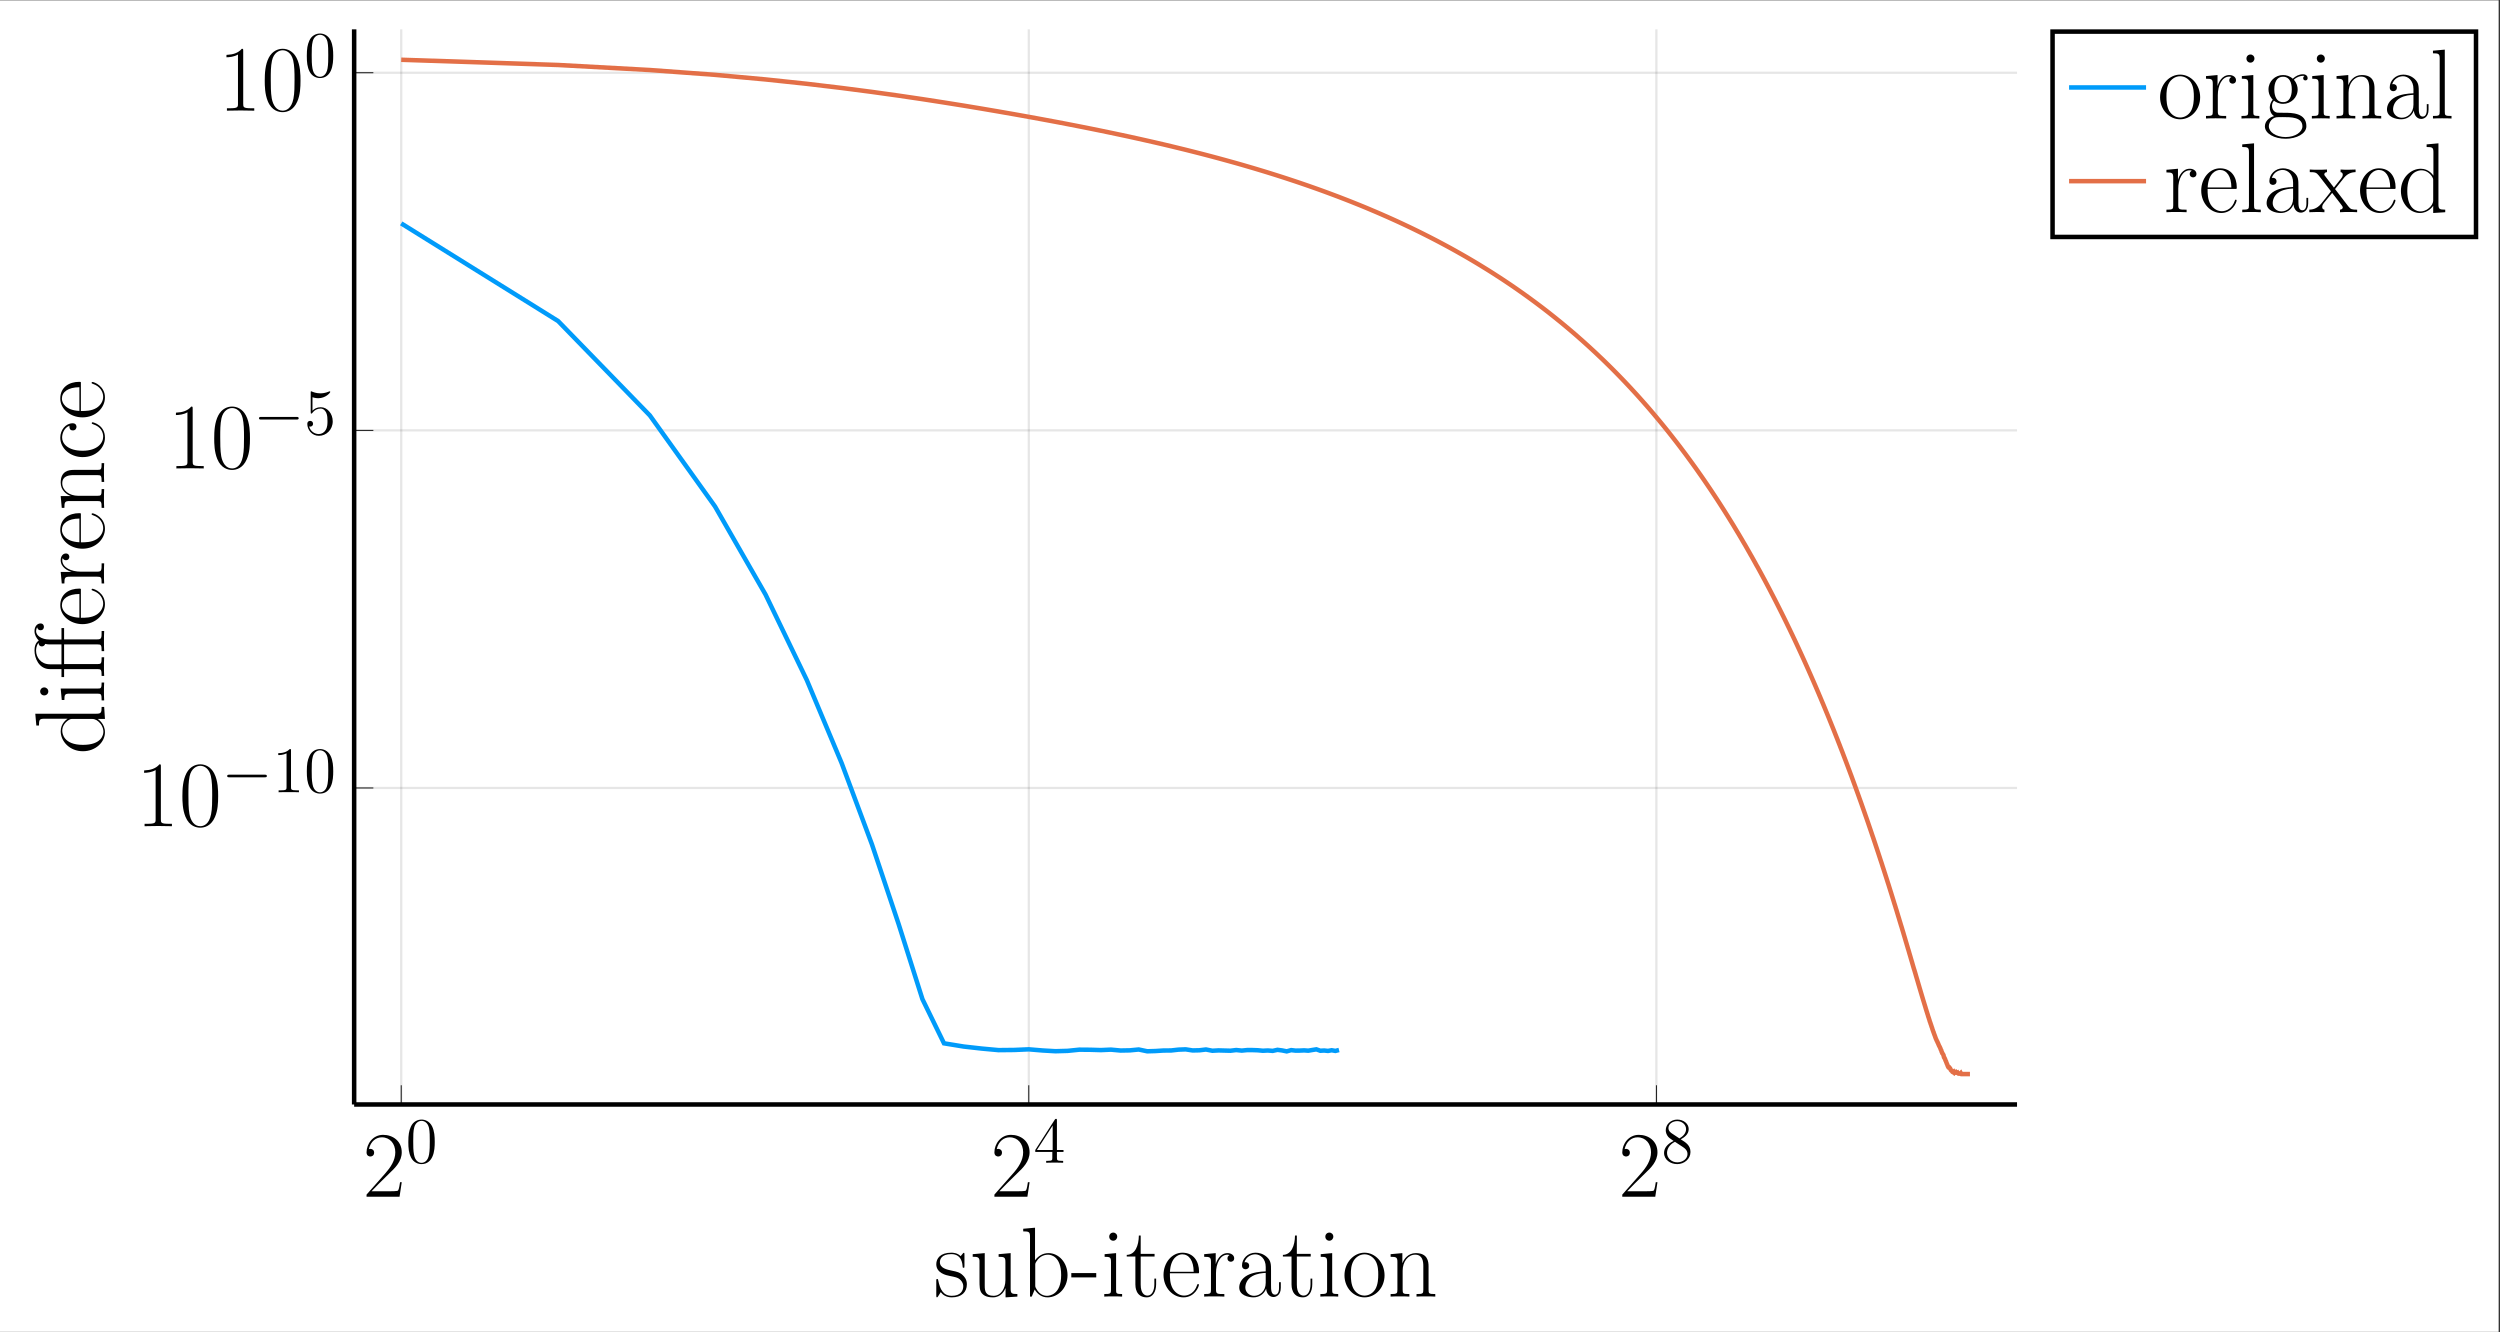 <?xml version="1.0" encoding="UTF-8"?>
<svg xmlns="http://www.w3.org/2000/svg" xmlns:xlink="http://www.w3.org/1999/xlink" width="551.701" height="293.998" viewBox="0 0 551.701 293.998">
<rect x="0" y="0" width="551.701" height="293.998" fill="#333333" stroke="none"/>
<defs>
<g>
<g id="glyph-1718638259647687--0-0">
<path d="M 8.609 -3.203 L 8.234 -3.203 C 8.031 -1.734 7.875 -1.484 7.781 -1.359 C 7.688 -1.203 6.203 -1.203 5.906 -1.203 L 1.938 -1.203 C 2.688 -2 4.125 -3.469 5.891 -5.172 C 7.141 -6.359 8.609 -7.766 8.609 -9.812 C 8.609 -12.25 6.672 -13.656 4.5 -13.656 C 2.234 -13.656 0.844 -11.656 0.844 -9.797 C 0.844 -8.984 1.453 -8.875 1.688 -8.875 C 1.906 -8.875 2.516 -9 2.516 -9.734 C 2.516 -10.375 1.984 -10.562 1.688 -10.562 C 1.562 -10.562 1.453 -10.531 1.359 -10.5 C 1.75 -12.25 2.953 -13.109 4.219 -13.109 C 6.016 -13.109 7.188 -11.688 7.188 -9.812 C 7.188 -8.016 6.141 -6.469 4.953 -5.125 L 0.844 -0.469 L 0.844 0 L 8.125 0 Z M 8.609 -3.203 "/>
</g>
<g id="glyph-1718638259647687--0-1">
<path d="M 5.5 -13.203 C 5.5 -13.641 5.469 -13.656 5.188 -13.656 C 4.375 -12.688 3.156 -12.375 2 -12.328 C 1.938 -12.328 1.844 -12.328 1.812 -12.297 C 1.797 -12.25 1.797 -12.203 1.797 -11.781 C 2.438 -11.781 3.516 -11.891 4.344 -12.391 L 4.344 -1.516 C 4.344 -0.781 4.297 -0.531 2.516 -0.531 L 1.906 -0.531 L 1.906 0 C 2.891 -0.016 3.922 -0.047 4.922 -0.047 C 5.906 -0.047 6.938 -0.016 7.938 0 L 7.938 -0.531 L 7.312 -0.531 C 5.531 -0.531 5.5 -0.766 5.5 -1.516 Z M 5.5 -13.203 "/>
</g>
<g id="glyph-1718638259647687--0-2">
<path d="M 8.672 -6.625 C 8.672 -7.891 8.656 -10.031 7.781 -11.688 C 7.016 -13.141 5.797 -13.656 4.734 -13.656 C 3.734 -13.656 2.484 -13.203 1.688 -11.719 C 0.875 -10.156 0.781 -8.234 0.781 -6.625 C 0.781 -5.453 0.812 -3.656 1.453 -2.094 C 2.328 0.047 3.922 0.328 4.734 0.328 C 5.688 0.328 7.125 -0.062 7.969 -2.031 C 8.594 -3.453 8.672 -5.125 8.672 -6.625 Z M 4.734 0 C 3.406 0 2.625 -1.141 2.328 -2.703 C 2.109 -3.922 2.109 -5.703 2.109 -6.859 C 2.109 -8.453 2.109 -9.766 2.375 -11.031 C 2.766 -12.781 3.922 -13.328 4.734 -13.328 C 5.578 -13.328 6.672 -12.766 7.062 -11.078 C 7.328 -9.891 7.359 -8.516 7.359 -6.859 C 7.359 -5.516 7.359 -3.859 7.109 -2.641 C 6.672 -0.391 5.453 0 4.734 0 Z M 4.734 0 "/>
</g>
<g id="glyph-1718638259647687--1-0">
<path d="M 6.422 -4.594 C 6.422 -5.781 6.359 -6.938 5.844 -8.031 C 5.25 -9.219 4.219 -9.531 3.516 -9.531 C 2.688 -9.531 1.656 -9.125 1.141 -7.938 C 0.734 -7.031 0.594 -6.141 0.594 -4.594 C 0.594 -3.203 0.688 -2.156 1.203 -1.141 C 1.766 -0.047 2.75 0.297 3.5 0.297 C 4.75 0.297 5.469 -0.438 5.875 -1.281 C 6.391 -2.359 6.422 -3.766 6.422 -4.594 Z M 3.5 0.016 C 3.047 0.016 2.109 -0.25 1.844 -1.812 C 1.672 -2.672 1.672 -3.766 1.672 -4.766 C 1.672 -5.938 1.672 -7 1.906 -7.844 C 2.156 -8.812 2.891 -9.25 3.5 -9.25 C 4.047 -9.25 4.875 -8.922 5.156 -7.688 C 5.328 -6.875 5.328 -5.734 5.328 -4.766 C 5.328 -3.797 5.328 -2.719 5.172 -1.844 C 4.906 -0.266 4 0.016 3.5 0.016 Z M 3.5 0.016 "/>
</g>
<g id="glyph-1718638259647687--1-1">
<path d="M 5.172 -9.344 C 5.172 -9.609 5.172 -9.688 4.984 -9.688 C 4.859 -9.688 4.812 -9.688 4.703 -9.516 L 0.391 -2.812 L 0.391 -2.391 L 4.156 -2.391 L 4.156 -1.094 C 4.156 -0.562 4.125 -0.422 3.078 -0.422 L 2.797 -0.422 L 2.797 0 C 3.125 -0.031 4.266 -0.031 4.656 -0.031 C 5.062 -0.031 6.203 -0.031 6.547 0 L 6.547 -0.422 L 6.25 -0.422 C 5.219 -0.422 5.172 -0.562 5.172 -1.094 L 5.172 -2.391 L 6.625 -2.391 L 6.625 -2.812 L 5.172 -2.812 Z M 4.234 -8.219 L 4.234 -2.812 L 0.75 -2.812 Z M 4.234 -8.219 "/>
</g>
<g id="glyph-1718638259647687--1-2">
<path d="M 4.281 -5.172 C 4.984 -5.562 6.031 -6.219 6.031 -7.438 C 6.031 -8.672 4.828 -9.531 3.516 -9.531 C 2.094 -9.531 0.969 -8.484 0.969 -7.188 C 0.969 -6.703 1.125 -6.203 1.516 -5.719 C 1.672 -5.531 1.688 -5.516 2.703 -4.812 C 1.312 -4.172 0.594 -3.219 0.594 -2.172 C 0.594 -0.641 2.031 0.297 3.5 0.297 C 5.094 0.297 6.422 -0.875 6.422 -2.375 C 6.422 -3.844 5.391 -4.484 4.281 -5.172 Z M 2.328 -6.469 C 2.141 -6.594 1.562 -6.969 1.562 -7.672 C 1.562 -8.609 2.531 -9.188 3.5 -9.188 C 4.531 -9.188 5.453 -8.453 5.453 -7.422 C 5.453 -6.547 4.812 -5.844 3.984 -5.375 Z M 3 -4.625 L 4.734 -3.484 C 5.109 -3.234 5.766 -2.797 5.766 -1.922 C 5.766 -0.828 4.656 -0.094 3.516 -0.094 C 2.297 -0.094 1.25 -0.969 1.25 -2.172 C 1.25 -3.281 2.062 -4.188 3 -4.625 Z M 3 -4.625 "/>
</g>
<g id="glyph-1718638259647687--1-3">
<path d="M 4.125 -9.188 C 4.125 -9.531 4.125 -9.531 3.844 -9.531 C 3.5 -9.156 2.781 -8.625 1.312 -8.625 L 1.312 -8.203 C 1.641 -8.203 2.359 -8.203 3.141 -8.578 L 3.141 -1.109 C 3.141 -0.594 3.094 -0.422 1.844 -0.422 L 1.391 -0.422 L 1.391 0 C 1.781 -0.031 3.172 -0.031 3.641 -0.031 C 4.109 -0.031 5.5 -0.031 5.875 0 L 5.875 -0.422 L 5.438 -0.422 C 4.172 -0.422 4.125 -0.594 4.125 -1.109 Z M 4.125 -9.188 "/>
</g>
<g id="glyph-1718638259647687--1-4">
<path d="M 1.844 -8.219 C 2.453 -8.016 2.953 -8 3.109 -8 C 4.734 -8 5.766 -9.188 5.766 -9.391 C 5.766 -9.453 5.734 -9.531 5.656 -9.531 C 5.625 -9.531 5.594 -9.531 5.469 -9.469 C 4.656 -9.125 3.969 -9.078 3.594 -9.078 C 2.656 -9.078 1.984 -9.359 1.703 -9.484 C 1.609 -9.531 1.578 -9.531 1.562 -9.531 C 1.453 -9.531 1.453 -9.438 1.453 -9.203 L 1.453 -4.953 C 1.453 -4.688 1.453 -4.609 1.625 -4.609 C 1.688 -4.609 1.703 -4.625 1.844 -4.797 C 2.25 -5.375 2.922 -5.719 3.641 -5.719 C 4.406 -5.719 4.781 -5.016 4.891 -4.781 C 5.141 -4.219 5.156 -3.516 5.156 -2.969 C 5.156 -2.422 5.156 -1.609 4.75 -0.969 C 4.438 -0.438 3.875 -0.094 3.234 -0.094 C 2.297 -0.094 1.359 -0.734 1.109 -1.781 C 1.172 -1.75 1.266 -1.734 1.328 -1.734 C 1.578 -1.734 1.969 -1.875 1.969 -2.359 C 1.969 -2.766 1.688 -3 1.328 -3 C 1.078 -3 0.703 -2.875 0.703 -2.312 C 0.703 -1.094 1.672 0.297 3.266 0.297 C 4.891 0.297 6.312 -1.062 6.312 -2.891 C 6.312 -4.594 5.156 -6.016 3.656 -6.016 C 2.844 -6.016 2.203 -5.656 1.844 -5.25 Z M 1.844 -8.219 "/>
</g>
<g id="glyph-1718638259647687--2-0">
<path d="M 9.453 -3.297 C 9.703 -3.297 9.953 -3.297 9.953 -3.578 C 9.953 -3.875 9.703 -3.875 9.453 -3.875 L 1.688 -3.875 C 1.453 -3.875 1.188 -3.875 1.188 -3.578 C 1.188 -3.297 1.453 -3.297 1.688 -3.297 Z M 9.453 -3.297 "/>
</g>
<g id="glyph-1718638259647687--3-0">
<path d="M 7.297 -2.719 C 7.297 -3.828 6.703 -4.422 6.422 -4.688 C 5.766 -5.359 5 -5.516 4.078 -5.703 C 2.875 -5.953 1.344 -6.266 1.344 -7.594 C 1.344 -8.172 1.641 -9.375 3.859 -9.375 C 6.203 -9.375 6.328 -7.188 6.375 -6.484 C 6.391 -6.375 6.5 -6.359 6.578 -6.359 C 6.766 -6.359 6.766 -6.422 6.766 -6.797 L 6.766 -9.25 C 6.766 -9.641 6.75 -9.656 6.609 -9.656 C 6.531 -9.656 6.5 -9.641 6.25 -9.312 C 6.172 -9.219 5.984 -9 5.922 -8.922 C 5.219 -9.656 4.234 -9.688 3.859 -9.688 C 1.422 -9.688 0.547 -8.406 0.547 -7.141 C 0.547 -5.172 2.781 -4.703 3.422 -4.578 C 4.797 -4.297 5.281 -4.203 5.734 -3.812 C 6.031 -3.547 6.5 -3.062 6.5 -2.281 C 6.5 -1.359 5.984 -0.172 3.969 -0.172 C 2.062 -0.172 1.375 -1.625 0.984 -3.547 C 0.922 -3.859 0.922 -3.875 0.75 -3.875 C 0.562 -3.875 0.547 -3.859 0.547 -3.422 L 0.547 -0.266 C 0.547 0.125 0.562 0.156 0.703 0.156 C 0.812 0.156 0.828 0.125 0.938 -0.047 L 1.531 -0.984 C 1.969 -0.391 2.734 0.172 3.969 0.172 C 6.141 0.172 7.297 -1 7.297 -2.719 Z M 7.297 -2.719 "/>
</g>
<g id="glyph-1718638259647687--3-1">
<path d="M 10.578 0 L 10.578 -0.562 C 9.281 -0.562 9.094 -0.703 9.094 -1.75 L 9.094 -9.594 L 6.438 -9.359 L 6.438 -8.781 C 7.734 -8.781 7.938 -8.656 7.938 -7.594 L 7.938 -3.609 C 7.938 -1.781 6.938 -0.172 5.328 -0.172 C 3.531 -0.172 3.375 -1.25 3.375 -2.391 L 3.375 -9.594 L 0.719 -9.359 L 0.719 -8.781 C 1.594 -8.781 2.188 -8.781 2.219 -7.906 L 2.219 -3.703 C 2.219 -2.234 2.219 -1.297 2.781 -0.672 C 3.062 -0.391 3.609 0.172 5.188 0.172 C 7.047 0.172 7.781 -1.406 7.953 -1.859 L 7.969 -1.859 L 7.969 0.172 Z M 10.578 0 "/>
</g>
<g id="glyph-1718638259647687--3-2">
<path d="M 10.453 -4.734 C 10.453 -7.531 8.484 -9.594 6.266 -9.594 C 4.906 -9.594 3.938 -8.875 3.281 -8.016 L 3.281 -15.203 L 0.672 -14.969 L 0.672 -14.391 C 1.969 -14.391 2.172 -14.266 2.172 -13.203 L 2.172 0 L 2.562 0 L 3.203 -1.562 C 3.828 -0.531 4.781 0.172 6.047 0.172 C 8.234 0.172 10.453 -1.75 10.453 -4.734 Z M 9.047 -4.75 C 9.047 -0.422 6.469 -0.172 5.938 -0.172 C 5.25 -0.172 4.266 -0.438 3.578 -1.703 C 3.328 -2.125 3.328 -2.172 3.328 -2.562 L 3.328 -6.906 C 3.328 -7.297 3.328 -7.359 3.641 -7.828 C 4.484 -9.141 5.719 -9.25 6.141 -9.25 C 6.797 -9.25 9.047 -8.891 9.047 -4.75 Z M 9.047 -4.75 "/>
</g>
<g id="glyph-1718638259647687--3-3">
<path d="M 5.594 -4.234 L 5.594 -5.188 L 0.094 -5.188 L 0.094 -4.234 Z M 5.594 -4.234 "/>
</g>
<g id="glyph-1718638259647687--3-4">
<path d="M 4.688 0 L 4.688 -0.562 C 3.391 -0.562 3.359 -0.703 3.359 -1.484 L 3.359 -9.594 L 0.828 -9.359 L 0.828 -8.781 C 2.062 -8.781 2.234 -8.656 2.234 -7.594 L 2.234 -1.516 C 2.234 -0.672 2.141 -0.562 0.75 -0.562 L 0.75 0 C 1.266 -0.047 2.219 -0.047 2.766 -0.047 C 3.281 -0.047 4.188 -0.047 4.688 0 Z M 3.609 -13.234 C 3.609 -13.75 3.203 -14.125 2.734 -14.125 C 2.219 -14.125 1.844 -13.719 1.844 -13.234 C 1.844 -12.703 2.25 -12.328 2.719 -12.328 C 3.234 -12.328 3.609 -12.75 3.609 -13.234 Z M 3.609 -13.234 "/>
</g>
<g id="glyph-1718638259647687--3-5">
<path d="M 6.719 -2.719 L 6.719 -3.969 L 6.328 -3.969 L 6.328 -2.734 C 6.328 -1.234 5.734 -0.219 4.812 -0.219 C 4.188 -0.219 3.312 -0.656 3.312 -2.656 L 3.312 -8.844 L 6.375 -8.844 L 6.375 -9.422 L 3.312 -9.422 L 3.312 -13.469 L 2.906 -13.469 C 2.875 -11.219 2.109 -9.25 0.234 -9.203 L 0.234 -8.844 L 2.141 -8.844 L 2.141 -2.688 C 2.141 -2.281 2.141 0.172 4.688 0.172 C 5.984 0.172 6.719 -1.094 6.719 -2.719 Z M 6.719 -2.719 "/>
</g>
<g id="glyph-1718638259647687--3-6">
<path d="M 8.438 -5.5 C 8.438 -7.734 7.25 -9.688 4.75 -9.688 C 2.438 -9.688 0.594 -7.469 0.594 -4.781 C 0.594 -1.922 2.672 0.172 5 0.172 C 7.453 0.172 8.406 -2.141 8.406 -2.609 C 8.406 -2.766 8.234 -2.766 8.234 -2.766 C 8.078 -2.766 8.062 -2.719 7.969 -2.453 C 7.484 -0.969 6.281 -0.219 5.141 -0.219 C 4.203 -0.219 3.266 -0.75 2.672 -1.703 C 2 -2.828 2 -4.125 2 -5.141 L 8.344 -5.141 C 8.438 -5.234 8.438 -5.281 8.438 -5.5 Z M 7.25 -5.469 L 2.016 -5.469 C 2.172 -8.625 3.859 -9.328 4.734 -9.328 C 6.219 -9.328 7.234 -7.938 7.25 -5.469 Z M 7.25 -5.469 "/>
</g>
<g id="glyph-1718638259647687--3-7">
<path d="M 7.297 -8.453 C 7.297 -9.156 6.594 -9.594 5.844 -9.594 C 4.188 -9.594 3.469 -7.969 3.234 -7.203 L 3.219 -7.203 L 3.219 -9.594 L 0.672 -9.359 L 0.672 -8.781 C 1.969 -8.781 2.172 -8.656 2.172 -7.594 L 2.172 -1.516 C 2.172 -0.672 2.078 -0.562 0.672 -0.562 L 0.672 0 C 1.203 -0.047 2.219 -0.047 2.781 -0.047 C 3.422 -0.047 4.531 -0.047 5.125 0 L 5.125 -0.562 C 3.547 -0.562 3.281 -0.562 3.281 -1.562 L 3.281 -5.172 C 3.281 -7.266 4.188 -9.25 5.828 -9.25 C 5.984 -9.25 6.141 -9.219 6.281 -9.156 C 6.281 -9.156 5.812 -9 5.812 -8.438 C 5.812 -7.906 6.219 -7.688 6.547 -7.688 C 6.812 -7.688 7.297 -7.844 7.297 -8.453 Z M 7.297 -8.453 "/>
</g>
<g id="glyph-1718638259647687--3-8">
<path d="M 9.828 -1.953 L 9.828 -3.172 L 9.438 -3.172 L 9.438 -1.922 C 9.438 -0.594 8.844 -0.422 8.562 -0.422 C 7.672 -0.422 7.672 -1.562 7.672 -2.516 L 7.672 -5.672 C 7.672 -7.125 7.672 -7.891 6.75 -8.734 C 5.938 -9.469 5 -9.688 4.25 -9.688 C 2.516 -9.688 1.266 -8.328 1.266 -6.875 C 1.266 -6.062 1.922 -6.031 2.062 -6.031 C 2.344 -6.031 2.844 -6.203 2.844 -6.812 C 2.844 -7.359 2.438 -7.594 2.062 -7.594 C 1.969 -7.594 1.859 -7.578 1.797 -7.562 C 2.25 -8.938 3.438 -9.328 4.203 -9.328 C 5.297 -9.328 6.5 -8.375 6.5 -6.531 L 6.5 -5.562 C 5.219 -5.516 3.656 -5.344 2.438 -4.688 C 1.047 -3.922 0.656 -2.828 0.656 -2 C 0.656 -0.312 2.625 0.172 3.797 0.172 C 5 0.172 6.109 -0.5 6.594 -1.75 C 6.641 -0.781 7.25 0.094 8.219 0.094 C 8.672 0.094 9.828 -0.219 9.828 -1.953 Z M 6.5 -3.047 C 6.5 -1.141 5.141 -0.172 3.938 -0.172 C 2.844 -0.172 2 -0.984 2 -2 C 2 -2.656 2.281 -3.812 3.547 -4.516 C 4.594 -5.109 5.812 -5.188 6.5 -5.234 Z M 6.5 -3.047 "/>
</g>
<g id="glyph-1718638259647687--3-9">
<path d="M 9.438 -4.688 C 9.438 -7.484 7.406 -9.688 5.016 -9.688 C 2.625 -9.688 0.594 -7.484 0.594 -4.688 C 0.594 -1.922 2.625 0.172 5.016 0.172 C 7.406 0.172 9.438 -1.922 9.438 -4.688 Z M 8.047 -4.859 C 8.047 -4.016 8 -2.688 7.406 -1.641 C 6.797 -0.641 5.844 -0.219 5.016 -0.219 C 3.984 -0.219 3.109 -0.828 2.609 -1.688 C 2.062 -2.672 2 -3.906 2 -4.859 C 2 -5.781 2.031 -6.922 2.609 -7.906 C 3.047 -8.625 3.906 -9.328 5.016 -9.328 C 6 -9.328 6.828 -8.781 7.359 -8.016 C 8.047 -6.984 8.047 -5.547 8.047 -4.859 Z M 8.047 -4.859 "/>
</g>
<g id="glyph-1718638259647687--3-10">
<path d="M 10.578 0 L 10.578 -0.562 C 9.172 -0.562 9.094 -0.656 9.094 -1.516 L 9.094 -6.656 C 9.094 -7.781 8.875 -9.594 6.281 -9.594 C 4.562 -9.594 3.656 -8.266 3.328 -7.375 L 3.312 -7.375 L 3.312 -9.594 L 0.719 -9.359 L 0.719 -8.781 C 2.016 -8.781 2.219 -8.656 2.219 -7.594 L 2.219 -1.516 C 2.219 -0.672 2.125 -0.562 0.719 -0.562 L 0.719 0 C 1.25 -0.047 2.219 -0.047 2.781 -0.047 C 3.359 -0.047 4.344 -0.047 4.859 0 L 4.859 -0.562 C 3.469 -0.562 3.375 -0.656 3.375 -1.516 L 3.375 -5.719 C 3.375 -7.734 4.594 -9.25 6.141 -9.25 C 7.75 -9.25 7.938 -7.797 7.938 -6.75 L 7.938 -1.516 C 7.938 -0.672 7.844 -0.562 6.438 -0.562 L 6.438 0 C 6.969 -0.047 7.938 -0.047 8.5 -0.047 C 9.062 -0.047 10.062 -0.047 10.578 0 Z M 10.578 0 "/>
</g>
<g id="glyph-1718638259647687--3-11">
<path d="M 9.875 -8.922 C 9.875 -9.328 9.547 -9.766 8.844 -9.766 C 7.969 -9.766 7.203 -9.359 6.594 -8.781 C 5.938 -9.375 5.141 -9.594 4.453 -9.594 C 2.719 -9.594 1.234 -8.234 1.234 -6.422 C 1.234 -5.172 1.953 -4.375 2.172 -4.156 C 1.516 -3.391 1.516 -2.5 1.516 -2.391 C 1.516 -1.812 1.734 -0.984 2.469 -0.531 C 1.344 -0.234 0.438 0.641 0.438 1.734 C 0.438 3.312 2.516 4.469 5.016 4.469 C 7.422 4.469 9.594 3.359 9.594 1.703 C 9.594 -1.266 6.359 -1.266 4.672 -1.266 C 4.156 -1.266 3.266 -1.266 3.156 -1.297 C 2.469 -1.406 2.016 -2.016 2.016 -2.781 C 2.016 -2.984 2.016 -3.469 2.438 -3.938 C 2.844 -3.609 3.578 -3.234 4.453 -3.234 C 6.172 -3.234 7.672 -4.594 7.672 -6.422 C 7.672 -6.984 7.484 -7.859 6.828 -8.547 C 7.453 -9.203 8.344 -9.422 8.844 -9.422 C 8.938 -9.422 9.062 -9.422 9.172 -9.359 C 9.094 -9.328 8.891 -9.25 8.891 -8.891 C 8.891 -8.609 9.094 -8.406 9.375 -8.406 C 9.703 -8.406 9.875 -8.625 9.875 -8.922 Z M 6.375 -6.422 C 6.375 -5.984 6.375 -3.609 4.453 -3.609 C 2.516 -3.609 2.516 -5.984 2.516 -6.422 C 2.516 -6.859 2.516 -9.219 4.453 -9.219 C 6.375 -9.219 6.375 -6.859 6.375 -6.422 Z M 8.719 1.734 C 8.719 2.938 7.203 4.094 5.016 4.094 C 2.828 4.094 1.312 2.938 1.312 1.734 C 1.312 1.047 1.688 0.422 2.172 0.062 C 2.719 -0.312 2.938 -0.312 4.422 -0.312 C 6.219 -0.312 8.719 -0.312 8.719 1.734 Z M 8.719 1.734 "/>
</g>
<g id="glyph-1718638259647687--3-12">
<path d="M 4.844 0 L 4.844 -0.562 C 3.438 -0.562 3.359 -0.656 3.359 -1.516 L 3.359 -15.203 L 0.75 -14.969 L 0.75 -14.391 C 2.031 -14.391 2.234 -14.266 2.234 -13.203 L 2.234 -1.516 C 2.234 -0.672 2.141 -0.562 0.75 -0.562 L 0.75 0 C 1.266 -0.047 2.234 -0.047 2.781 -0.047 C 3.359 -0.047 4.312 -0.047 4.844 0 Z M 4.844 0 "/>
</g>
<g id="glyph-1718638259647687--3-13">
<path d="M 10.578 0 L 10.578 -0.562 C 9.484 -0.562 9.156 -0.609 8.625 -1.297 L 5.703 -5.109 L 7.719 -7.641 C 8.438 -8.484 9.266 -8.828 10.234 -8.844 L 10.234 -9.422 L 8.703 -9.375 C 8.109 -9.375 7.422 -9.375 6.922 -9.422 L 6.922 -8.844 C 7.234 -8.812 7.406 -8.594 7.406 -8.281 C 7.406 -7.891 7.188 -7.641 7.078 -7.484 L 5.453 -5.438 L 3.531 -7.953 C 3.328 -8.188 3.328 -8.234 3.328 -8.344 C 3.328 -8.609 3.547 -8.828 3.922 -8.844 L 3.922 -9.422 C 3.391 -9.375 2.453 -9.375 1.906 -9.375 C 1.312 -9.375 0.609 -9.375 0.125 -9.422 L 0.125 -8.844 C 1.312 -8.844 1.578 -8.766 2.109 -8.109 L 4.625 -4.844 C 4.672 -4.797 4.781 -4.672 4.781 -4.594 C 4.781 -4.516 2.875 -2.172 2.625 -1.859 C 1.641 -0.672 0.609 -0.594 0.016 -0.562 L 0.016 0 L 1.562 -0.047 C 2 -0.047 2.953 -0.047 3.359 0 L 3.359 -0.562 C 3.219 -0.594 2.875 -0.641 2.875 -1.141 C 2.875 -1.531 3.047 -1.781 3.234 -2.031 L 5.062 -4.266 L 6.969 -1.797 C 7.141 -1.562 7.406 -1.234 7.406 -1.078 C 7.406 -0.766 7.141 -0.594 6.797 -0.562 L 6.797 0 C 7.312 -0.047 8.266 -0.047 8.812 -0.047 C 9.391 -0.047 10.094 -0.047 10.578 0 Z M 10.578 0 "/>
</g>
<g id="glyph-1718638259647687--3-14">
<path d="M 10.5 0 L 10.5 -0.562 C 9.203 -0.562 9 -0.703 9 -1.75 L 9 -15.203 L 6.391 -14.969 L 6.391 -14.391 C 7.688 -14.391 7.891 -14.266 7.891 -13.203 L 7.891 -8.078 C 7.797 -8.188 6.906 -9.594 5.125 -9.594 C 2.891 -9.594 0.719 -7.594 0.719 -4.703 C 0.719 -1.844 2.766 0.172 4.906 0.172 C 6.766 0.172 7.734 -1.266 7.844 -1.422 L 7.844 0.172 Z M 7.844 -2.625 C 7.844 -1.969 7.453 -1.375 6.938 -0.938 C 6.203 -0.281 5.453 -0.172 5.031 -0.172 C 4.406 -0.172 2.125 -0.5 2.125 -4.688 C 2.125 -8.984 4.672 -9.25 5.234 -9.25 C 6.25 -9.25 7.047 -8.672 7.562 -7.891 C 7.844 -7.422 7.844 -7.359 7.844 -6.969 Z M 7.844 -2.625 "/>
</g>
<g id="glyph-1718638259647687--4-0">
<path d="M 0 -10.5 L -0.562 -10.5 C -0.562 -9.203 -0.703 -9 -1.75 -9 L -15.203 -9 L -14.969 -6.391 L -14.391 -6.391 C -14.391 -7.688 -14.266 -7.891 -13.203 -7.891 L -8.078 -7.891 C -8.188 -7.797 -9.594 -6.906 -9.594 -5.125 C -9.594 -2.891 -7.594 -0.719 -4.703 -0.719 C -1.844 -0.719 0.172 -2.766 0.172 -4.906 C 0.172 -6.766 -1.266 -7.734 -1.422 -7.844 L 0.172 -7.844 Z M -2.625 -7.844 C -1.969 -7.844 -1.375 -7.453 -0.938 -6.938 C -0.281 -6.203 -0.172 -5.453 -0.172 -5.031 C -0.172 -4.406 -0.5 -2.125 -4.688 -2.125 C -8.984 -2.125 -9.25 -4.672 -9.25 -5.234 C -9.25 -6.25 -8.672 -7.047 -7.891 -7.562 C -7.422 -7.844 -7.359 -7.844 -6.969 -7.844 Z M -2.625 -7.844 "/>
</g>
<g id="glyph-1718638259647687--4-1">
<path d="M 0 -4.688 L -0.562 -4.688 C -0.562 -3.391 -0.703 -3.359 -1.484 -3.359 L -9.594 -3.359 L -9.359 -0.828 L -8.781 -0.828 C -8.781 -2.062 -8.656 -2.234 -7.594 -2.234 L -1.516 -2.234 C -0.672 -2.234 -0.562 -2.141 -0.562 -0.75 L 0 -0.75 C -0.047 -1.266 -0.047 -2.219 -0.047 -2.766 C -0.047 -3.281 -0.047 -4.188 0 -4.688 Z M -13.234 -3.609 C -13.75 -3.609 -14.125 -3.203 -14.125 -2.734 C -14.125 -2.219 -13.719 -1.844 -13.234 -1.844 C -12.703 -1.844 -12.328 -2.25 -12.328 -2.719 C -12.328 -3.234 -12.75 -3.609 -13.234 -3.609 Z M -13.234 -3.609 "/>
</g>
<g id="glyph-1718638259647687--4-2">
<path d="M -14.047 -12.25 C -14.875 -12.25 -15.375 -11.453 -15.375 -10.578 C -15.375 -9.719 -14.969 -9.031 -14.438 -8.484 C -15.156 -7.969 -15.375 -7.141 -15.375 -6.281 C -15.375 -4.578 -14.391 -2.172 -11.984 -2.172 L -9.422 -2.172 L -9.422 -0.422 L -8.844 -0.422 L -8.844 -2.172 L -1.516 -2.172 C -0.672 -2.172 -0.562 -2.078 -0.562 -0.672 L 0 -0.672 C -0.047 -1.203 -0.047 -2.172 -0.047 -2.719 C -0.047 -3.281 -0.047 -4.25 0 -4.781 L -0.562 -4.781 C -0.562 -3.375 -0.656 -3.281 -1.516 -3.281 L -8.844 -3.281 L -8.844 -7.625 L -1.516 -7.625 C -0.672 -7.625 -0.562 -7.531 -0.562 -6.141 L 0 -6.141 C -0.047 -6.656 -0.047 -7.672 -0.047 -8.234 C -0.047 -8.875 -0.047 -9.984 0 -10.578 L -0.562 -10.578 C -0.562 -9 -0.562 -8.734 -1.562 -8.734 L -8.844 -8.734 L -8.844 -11.234 L -9.422 -11.234 L -9.422 -8.703 L -12.062 -8.703 C -13.891 -8.703 -15.031 -9.609 -15.031 -10.562 C -15.031 -10.844 -14.938 -11.172 -14.781 -11.391 C -14.75 -11.219 -14.594 -10.75 -14.047 -10.75 C -13.469 -10.75 -13.297 -11.188 -13.297 -11.5 C -13.297 -11.812 -13.469 -12.25 -14.047 -12.25 Z M -14.484 -7.953 C -14.453 -7.562 -14.281 -7.188 -13.734 -7.188 C -13.172 -7.188 -13.016 -7.734 -13.016 -7.734 C -12.625 -7.625 -12.188 -7.625 -12.031 -7.625 L -9.422 -7.625 L -9.422 -3.234 L -11.984 -3.234 C -13.969 -3.234 -15.031 -4.781 -15.031 -6.25 C -15.031 -6.578 -14.969 -7.422 -14.484 -7.953 Z M -14.484 -7.953 "/>
</g>
<g id="glyph-1718638259647687--4-3">
<path d="M -5.5 -8.438 C -7.734 -8.438 -9.688 -7.25 -9.688 -4.75 C -9.688 -2.438 -7.469 -0.594 -4.781 -0.594 C -1.922 -0.594 0.172 -2.672 0.172 -5 C 0.172 -7.453 -2.141 -8.406 -2.609 -8.406 C -2.766 -8.406 -2.766 -8.234 -2.766 -8.234 C -2.766 -8.078 -2.719 -8.062 -2.453 -7.969 C -0.969 -7.484 -0.219 -6.281 -0.219 -5.141 C -0.219 -4.203 -0.75 -3.266 -1.703 -2.672 C -2.828 -2 -4.125 -2 -5.141 -2 L -5.141 -8.344 C -5.234 -8.438 -5.281 -8.438 -5.5 -8.438 Z M -5.469 -7.25 L -5.469 -2.016 C -8.625 -2.172 -9.328 -3.859 -9.328 -4.734 C -9.328 -6.219 -7.938 -7.234 -5.469 -7.25 Z M -5.469 -7.25 "/>
</g>
<g id="glyph-1718638259647687--4-4">
<path d="M -8.453 -7.297 C -9.156 -7.297 -9.594 -6.594 -9.594 -5.844 C -9.594 -4.188 -7.969 -3.469 -7.203 -3.234 L -7.203 -3.219 L -9.594 -3.219 L -9.359 -0.672 L -8.781 -0.672 C -8.781 -1.969 -8.656 -2.172 -7.594 -2.172 L -1.516 -2.172 C -0.672 -2.172 -0.562 -2.078 -0.562 -0.672 L 0 -0.672 C -0.047 -1.203 -0.047 -2.219 -0.047 -2.781 C -0.047 -3.422 -0.047 -4.531 0 -5.125 L -0.562 -5.125 C -0.562 -3.547 -0.562 -3.281 -1.562 -3.281 L -5.172 -3.281 C -7.266 -3.281 -9.25 -4.188 -9.25 -5.828 C -9.25 -5.984 -9.219 -6.141 -9.156 -6.281 C -9.156 -6.281 -9 -5.812 -8.438 -5.812 C -7.906 -5.812 -7.688 -6.219 -7.688 -6.547 C -7.688 -6.812 -7.844 -7.297 -8.453 -7.297 Z M -8.453 -7.297 "/>
</g>
<g id="glyph-1718638259647687--4-5">
<path d="M 0 -10.578 L -0.562 -10.578 C -0.562 -9.172 -0.656 -9.094 -1.516 -9.094 L -6.656 -9.094 C -7.781 -9.094 -9.594 -8.875 -9.594 -6.281 C -9.594 -4.562 -8.266 -3.656 -7.375 -3.328 L -7.375 -3.312 L -9.594 -3.312 L -9.359 -0.719 L -8.781 -0.719 C -8.781 -2.016 -8.656 -2.219 -7.594 -2.219 L -1.516 -2.219 C -0.672 -2.219 -0.562 -2.125 -0.562 -0.719 L 0 -0.719 C -0.047 -1.25 -0.047 -2.219 -0.047 -2.781 C -0.047 -3.359 -0.047 -4.344 0 -4.859 L -0.562 -4.859 C -0.562 -3.469 -0.656 -3.375 -1.516 -3.375 L -5.719 -3.375 C -7.734 -3.375 -9.25 -4.594 -9.25 -6.141 C -9.25 -7.75 -7.797 -7.938 -6.75 -7.938 L -1.516 -7.938 C -0.672 -7.938 -0.562 -7.844 -0.562 -6.438 L 0 -6.438 C -0.047 -6.969 -0.047 -7.938 -0.047 -8.5 C -0.047 -9.062 -0.047 -10.062 0 -10.578 Z M 0 -10.578 "/>
</g>
<g id="glyph-1718638259647687--4-6">
<path d="M -2.578 -8.406 C -2.672 -8.406 -2.734 -8.391 -2.734 -8.234 C -2.734 -8.078 -2.719 -8.062 -2.438 -7.969 C -0.656 -7.406 -0.219 -6.156 -0.219 -5.219 C -0.219 -3.812 -1.516 -2.125 -4.75 -2.125 C -8.078 -2.125 -9.281 -3.75 -9.281 -5.031 C -9.281 -5.891 -8.875 -7.156 -7.672 -7.641 C -7.672 -7.234 -7.672 -6.609 -6.906 -6.609 C -6.281 -6.609 -6.109 -7.125 -6.109 -7.406 C -6.109 -7.562 -6.172 -8.188 -6.938 -8.188 C -8.5 -8.188 -9.688 -6.703 -9.688 -5.016 C -9.688 -2.688 -7.531 -0.719 -4.734 -0.719 C -1.812 -0.719 0.172 -2.781 0.172 -5.016 C 0.172 -7.734 -2.344 -8.406 -2.578 -8.406 Z M -2.578 -8.406 "/>
</g>
</g>
<clipPath id="clip-1718638259647687--0">
<path clip-rule="nonzero" d="M 0 0.078 L 551.402 0.078 L 551.402 293.918 L 0 293.918 Z M 0 0.078 "/>
</clipPath>
<clipPath id="clip-1718638259647687--1">
<path clip-rule="nonzero" d="M 78.148 35 L 310 35 L 310 243.844 L 78.148 243.844 Z M 78.148 35 "/>
</clipPath>
<clipPath id="clip-1718638259647687--2">
<path clip-rule="nonzero" d="M 78.148 6.469 L 445.281 6.469 L 445.281 243.844 L 78.148 243.844 Z M 78.148 6.469 "/>
</clipPath>
</defs>
<g clip-path="url(#clip-1718638259647687--0)">
<path fill-rule="nonzero" fill="rgb(100%, 100%, 100%)" fill-opacity="1" d="M 0 293.922 L 0 0.078 L 551.406 0.078 L 551.406 293.922 Z M 0 293.922 "/>
</g>
<path fill-rule="nonzero" fill="rgb(100%, 100%, 100%)" fill-opacity="1" d="M 78.148 243.844 L 445.281 243.844 L 445.281 6.469 L 78.148 6.469 Z M 78.148 243.844 "/>
<path fill="none" stroke-width="0.498" stroke-linecap="butt" stroke-linejoin="miter" stroke="rgb(0%, 0%, 0%)" stroke-opacity="0.1" stroke-miterlimit="10" d="M -0.002 -227.911 L -0.002 9.592 M 138.632 -227.911 L 138.632 9.592 M 277.269 -227.911 L 277.269 9.592 " transform="matrix(0.999, 0, 0, -0.999, 88.541, 16.056)"/>
<path fill="none" stroke-width="0.498" stroke-linecap="butt" stroke-linejoin="miter" stroke="rgb(0%, 0%, 0%)" stroke-opacity="0.1" stroke-miterlimit="10" d="M -10.398 -157.991 L 356.934 -157.991 M -10.398 -78.995 L 356.934 -78.995 M -10.398 0.001 L 356.934 0.001 " transform="matrix(0.999, 0, 0, -0.999, 88.541, 16.056)"/>
<path fill="none" stroke-width="0.199" stroke-linecap="butt" stroke-linejoin="miter" stroke="rgb(0%, 0%, 0%)" stroke-opacity="1" stroke-miterlimit="10" d="M -0.002 -227.911 L -0.002 -223.663 M 138.632 -227.911 L 138.632 -223.663 M 277.269 -227.911 L 277.269 -223.663 " transform="matrix(0.999, 0, 0, -0.999, 88.541, 16.056)"/>
<path fill="none" stroke-width="0.199" stroke-linecap="butt" stroke-linejoin="miter" stroke="rgb(0%, 0%, 0%)" stroke-opacity="1" stroke-miterlimit="10" d="M -10.398 -157.991 L -6.154 -157.991 M -10.398 -78.995 L -6.154 -78.995 M -10.398 0.001 L -6.154 0.001 " transform="matrix(0.999, 0, 0, -0.999, 88.541, 16.056)"/>
<path fill="none" stroke-width="0.996" stroke-linecap="butt" stroke-linejoin="miter" stroke="rgb(0%, 0%, 0%)" stroke-opacity="1" stroke-miterlimit="10" d="M -10.398 -227.911 L 356.934 -227.911 " transform="matrix(0.999, 0, 0, -0.999, 88.541, 16.056)"/>
<path fill="none" stroke-width="0.996" stroke-linecap="butt" stroke-linejoin="miter" stroke="rgb(0%, 0%, 0%)" stroke-opacity="1" stroke-miterlimit="10" d="M -10.398 -227.911 L -10.398 9.592 " transform="matrix(0.999, 0, 0, -0.999, 88.541, 16.056)"/>
<g fill="rgb(0%, 0%, 0%)" fill-opacity="1">
<use xlink:href="#glyph-1718638259647687--0-0" x="80.047" y="264.093"/>
</g>
<g fill="rgb(0%, 0%, 0%)" fill-opacity="1">
<use xlink:href="#glyph-1718638259647687--1-0" x="89.517" y="256.599"/>
</g>
<g fill="rgb(0%, 0%, 0%)" fill-opacity="1">
<use xlink:href="#glyph-1718638259647687--0-0" x="218.601" y="264.093"/>
</g>
<g fill="rgb(0%, 0%, 0%)" fill-opacity="1">
<use xlink:href="#glyph-1718638259647687--1-1" x="228.071" y="256.599"/>
</g>
<g fill="rgb(0%, 0%, 0%)" fill-opacity="1">
<use xlink:href="#glyph-1718638259647687--0-0" x="357.16" y="264.093"/>
</g>
<g fill="rgb(0%, 0%, 0%)" fill-opacity="1">
<use xlink:href="#glyph-1718638259647687--1-2" x="366.631" y="256.599"/>
</g>
<g fill="rgb(0%, 0%, 0%)" fill-opacity="1">
<use xlink:href="#glyph-1718638259647687--0-1" x="30" y="182.327"/>
<use xlink:href="#glyph-1718638259647687--0-2" x="39.47" y="182.327"/>
</g>
<g fill="rgb(0%, 0%, 0%)" fill-opacity="1">
<use xlink:href="#glyph-1718638259647687--2-0" x="48.942" y="174.833"/>
</g>
<g fill="rgb(0%, 0%, 0%)" fill-opacity="1">
<use xlink:href="#glyph-1718638259647687--1-3" x="60.094" y="174.833"/>
<use xlink:href="#glyph-1718638259647687--1-0" x="67.115" y="174.833"/>
</g>
<g fill="rgb(0%, 0%, 0%)" fill-opacity="1">
<use xlink:href="#glyph-1718638259647687--0-1" x="37.02" y="103.376"/>
<use xlink:href="#glyph-1718638259647687--0-2" x="46.491" y="103.376"/>
</g>
<g fill="rgb(0%, 0%, 0%)" fill-opacity="1">
<use xlink:href="#glyph-1718638259647687--2-0" x="55.962" y="95.881"/>
</g>
<g fill="rgb(0%, 0%, 0%)" fill-opacity="1">
<use xlink:href="#glyph-1718638259647687--1-4" x="67.114" y="95.881"/>
</g>
<g fill="rgb(0%, 0%, 0%)" fill-opacity="1">
<use xlink:href="#glyph-1718638259647687--0-1" x="48.172" y="24.423"/>
<use xlink:href="#glyph-1718638259647687--0-2" x="57.643" y="24.423"/>
</g>
<g fill="rgb(0%, 0%, 0%)" fill-opacity="1">
<use xlink:href="#glyph-1718638259647687--1-0" x="67.114" y="16.928"/>
</g>
<g clip-path="url(#clip-1718638259647687--1)">
<path fill="none" stroke-width="0.996" stroke-linecap="butt" stroke-linejoin="miter" stroke="rgb(0%, 60.559%, 97.87%)" stroke-opacity="1" stroke-miterlimit="10" d="M -0.002 -33.275 L 34.654 -54.849 L 54.93 -75.708 L 69.317 -95.805 L 80.475 -115.26 L 89.59 -134.146 L 97.293 -152.507 L 103.976 -170.431 L 109.866 -188.022 L 115.135 -204.641 L 119.899 -214.4 L 124.249 -215.111 L 128.251 -215.561 L 131.956 -215.901 L 135.407 -215.866 L 138.632 -215.725 L 141.661 -215.979 L 144.522 -216.143 L 147.222 -216.065 L 149.786 -215.803 L 152.229 -215.823 L 154.554 -215.893 L 156.778 -215.795 L 158.908 -215.991 L 160.949 -215.952 L 162.911 -215.764 L 164.794 -216.159 L 166.616 -216.104 L 168.37 -215.991 L 170.063 -215.979 L 171.7 -215.795 L 173.287 -215.733 L 174.827 -215.971 L 176.32 -215.936 L 177.77 -215.764 L 179.181 -216.038 L 180.549 -215.963 L 181.882 -215.999 L 183.183 -216.034 L 184.45 -215.885 L 185.685 -216.006 L 186.888 -215.889 L 188.065 -215.893 L 189.214 -215.932 L 190.339 -216.038 L 191.438 -215.983 L 192.512 -216.069 L 193.564 -215.838 L 194.596 -215.971 L 195.608 -216.174 L 196.597 -215.901 L 197.57 -216.014 L 198.52 -216.002 L 199.454 -215.959 L 200.372 -216.026 L 201.271 -215.87 L 202.158 -215.729 L 203.03 -216.038 L 203.882 -215.991 L 204.722 -216.077 L 205.547 -215.932 L 206.36 -216.077 L 207.161 -215.877 " transform="matrix(0.999, 0, 0, -0.999, 88.541, 16.056)"/>
</g>
<g clip-path="url(#clip-1718638259647687--2)">
<path fill="none" stroke-width="0.996" stroke-linecap="butt" stroke-linejoin="miter" stroke="rgb(88.889%, 43.559%, 27.809%)" stroke-opacity="1" stroke-miterlimit="10" d="M -0.002 2.87 L 34.654 1.717 L 54.93 0.603 L 69.317 -0.46 L 80.475 -1.476 L 89.59 -2.441 L 97.293 -3.36 L 103.976 -4.228 L 109.866 -5.052 L 115.135 -5.83 L 119.899 -6.569 L 124.249 -7.264 L 128.251 -7.929 L 131.956 -8.562 L 135.407 -9.164 L 138.632 -9.742 L 141.661 -10.297 L 144.522 -10.829 L 147.222 -11.345 L 149.786 -11.845 L 152.229 -12.33 L 154.554 -12.803 L 156.778 -13.264 L 158.908 -13.713 L 160.949 -14.151 L 162.911 -14.585 L 164.794 -15.007 L 166.616 -15.421 L 168.37 -15.828 L 170.063 -16.23 L 171.7 -16.629 L 173.287 -17.016 L 174.827 -17.403 L 176.32 -17.782 L 177.77 -18.157 L 179.181 -18.528 L 180.549 -18.896 L 181.882 -19.259 L 183.183 -19.619 L 184.45 -19.97 L 185.685 -20.322 L 186.888 -20.674 L 188.065 -21.018 L 189.214 -21.362 L 190.339 -21.702 L 191.438 -22.038 L 192.512 -22.374 L 193.564 -22.706 L 194.596 -23.035 L 195.608 -23.363 L 196.597 -23.691 L 197.57 -24.012 L 198.52 -24.332 L 199.454 -24.653 L 200.372 -24.969 L 201.271 -25.286 L 202.158 -25.599 L 203.03 -25.911 L 203.882 -26.22 L 204.722 -26.529 L 205.547 -26.837 L 206.36 -27.142 L 207.161 -27.443 L 207.947 -27.748 L 208.724 -28.049 L 209.487 -28.346 L 210.241 -28.647 L 210.98 -28.944 L 211.71 -29.237 L 212.426 -29.53 L 213.137 -29.823 L 213.837 -30.117 L 214.524 -30.41 L 215.208 -30.699 L 215.873 -30.984 L 216.541 -31.273 L 217.186 -31.559 L 217.839 -31.844 L 218.472 -32.129 L 219.109 -32.415 L 219.73 -32.696 L 220.344 -32.978 L 220.95 -33.259 L 221.548 -33.54 L 222.138 -33.818 L 222.724 -34.095 L 223.303 -34.373 L 223.873 -34.65 L 224.436 -34.924 L 224.999 -35.201 L 225.55 -35.475 L 226.097 -35.749 L 226.636 -36.022 L 227.172 -36.292 L 227.703 -36.565 L 228.743 -37.105 L 229.255 -37.374 L 229.763 -37.644 L 230.267 -37.914 L 230.764 -38.18 L 231.256 -38.445 L 231.745 -38.711 L 232.706 -39.243 L 233.179 -39.508 L 233.648 -39.774 L 234.113 -40.036 L 234.574 -40.298 L 235.032 -40.56 L 235.485 -40.822 L 236.376 -41.345 L 236.818 -41.607 L 237.255 -41.865 L 237.689 -42.127 L 238.115 -42.385 L 238.541 -42.647 L 238.963 -42.905 L 239.8 -43.421 L 240.21 -43.675 L 241.023 -44.191 L 241.422 -44.445 L 241.82 -44.703 L 242.61 -45.211 L 243.384 -45.719 L 243.767 -45.973 L 244.525 -46.481 L 244.9 -46.731 L 245.272 -46.985 L 245.643 -47.235 L 246.006 -47.489 L 246.37 -47.739 L 246.729 -47.993 L 247.089 -48.244 L 247.8 -48.744 L 248.844 -49.494 L 249.188 -49.744 L 249.528 -49.991 L 249.864 -50.241 L 250.204 -50.487 L 250.54 -50.737 L 250.868 -50.983 L 251.201 -51.234 L 251.529 -51.48 L 252.178 -51.972 L 252.819 -52.465 L 253.452 -52.957 L 253.764 -53.203 L 254.073 -53.45 L 254.386 -53.696 L 254.695 -53.942 L 254.999 -54.184 L 255.601 -54.677 L 255.91 -54.919 L 256.203 -55.161 L 256.504 -55.408 L 256.793 -55.65 L 257.087 -55.892 L 257.38 -56.139 L 257.673 -56.381 L 258.814 -57.35 L 259.377 -57.835 L 259.932 -58.319 L 260.205 -58.562 L 260.475 -58.804 L 260.753 -59.042 L 261.292 -59.527 L 261.558 -59.765 L 261.823 -60.008 L 262.093 -60.246 L 262.355 -60.489 L 262.617 -60.727 L 262.875 -60.969 L 263.137 -61.208 L 263.391 -61.446 L 263.656 -61.688 L 263.911 -61.927 L 264.161 -62.165 L 264.415 -62.404 L 264.665 -62.646 L 265.173 -63.123 L 265.423 -63.361 L 265.916 -63.838 L 266.4 -64.315 L 266.646 -64.553 L 266.885 -64.792 L 267.123 -65.026 L 267.366 -65.265 L 267.6 -65.503 L 267.838 -65.741 L 268.073 -65.98 L 268.307 -66.214 L 268.538 -66.453 L 268.773 -66.691 L 269.003 -66.926 L 269.234 -67.164 L 269.46 -67.399 L 269.691 -67.637 L 269.914 -67.871 L 270.144 -68.11 L 270.367 -68.344 L 270.59 -68.583 L 271.035 -69.052 L 271.254 -69.29 L 271.477 -69.525 L 271.696 -69.759 L 271.911 -69.998 L 272.13 -70.232 L 272.99 -71.17 L 273.201 -71.408 L 273.623 -71.877 L 273.83 -72.112 L 274.041 -72.347 L 274.662 -73.05 L 274.866 -73.285 L 275.073 -73.515 L 275.683 -74.219 L 276.281 -74.922 L 276.48 -75.153 L 276.679 -75.387 L 277.07 -75.856 L 277.269 -76.087 L 277.461 -76.321 L 277.656 -76.556 L 277.852 -76.786 L 278.043 -77.021 L 278.235 -77.252 L 278.426 -77.486 L 278.618 -77.717 L 278.805 -77.951 L 278.997 -78.186 L 279.184 -78.416 L 279.372 -78.651 L 279.56 -78.881 L 279.743 -79.112 L 279.931 -79.346 L 280.115 -79.577 L 280.298 -79.811 L 280.666 -80.273 L 280.845 -80.507 L 281.025 -80.738 L 281.209 -80.972 L 281.748 -81.664 L 281.928 -81.899 L 282.632 -82.821 L 282.807 -83.055 L 282.979 -83.286 L 283.155 -83.517 L 283.327 -83.747 L 283.503 -83.978 L 283.675 -84.208 L 283.843 -84.439 L 284.187 -84.9 L 284.355 -85.135 L 284.523 -85.365 L 284.695 -85.596 L 284.863 -85.826 L 285.027 -86.057 L 285.199 -86.288 L 285.528 -86.749 L 285.696 -86.979 L 285.86 -87.206 L 286.024 -87.437 L 286.184 -87.667 L 286.352 -87.898 L 286.833 -88.59 L 286.997 -88.816 L 287.478 -89.508 L 287.634 -89.739 L 287.795 -89.965 L 287.955 -90.2 L 288.107 -90.427 L 288.264 -90.657 L 288.424 -90.888 L 288.576 -91.114 L 288.889 -91.576 L 289.045 -91.802 L 289.198 -92.033 L 289.354 -92.264 L 289.506 -92.49 L 289.655 -92.721 L 289.807 -92.948 L 290.112 -93.409 L 290.261 -93.635 L 290.413 -93.866 L 290.566 -94.093 L 290.863 -94.554 L 291.011 -94.781 L 291.16 -95.011 L 291.308 -95.238 L 291.453 -95.468 L 291.601 -95.695 L 291.746 -95.926 L 291.891 -96.152 L 292.039 -96.383 L 292.184 -96.61 L 292.332 -96.84 L 292.473 -97.067 L 292.617 -97.298 L 292.758 -97.524 L 292.903 -97.751 L 293.047 -97.981 L 293.329 -98.435 L 293.47 -98.665 L 293.61 -98.892 L 293.755 -99.123 L 293.892 -99.349 L 294.173 -99.803 L 294.314 -100.033 L 294.587 -100.487 L 294.724 -100.717 L 294.861 -100.944 L 294.998 -101.175 L 295.134 -101.401 L 295.275 -101.628 L 295.412 -101.855 L 295.545 -102.081 L 295.682 -102.312 L 295.815 -102.539 L 295.951 -102.765 L 296.217 -103.219 L 296.346 -103.449 L 296.483 -103.676 L 296.612 -103.903 L 296.753 -104.129 L 296.885 -104.356 L 297.014 -104.583 L 297.147 -104.813 L 297.663 -105.72 L 297.796 -105.947 L 297.921 -106.173 L 298.05 -106.404 L 298.179 -106.631 L 298.316 -106.857 L 298.566 -107.311 L 298.695 -107.537 L 298.945 -107.991 L 299.074 -108.217 L 299.195 -108.444 L 299.445 -108.898 L 299.582 -109.124 L 300.082 -110.031 L 300.204 -110.258 L 300.329 -110.484 L 300.571 -110.938 L 300.696 -111.164 L 300.938 -111.618 L 301.06 -111.841 L 301.185 -112.067 L 301.302 -112.294 L 301.665 -112.974 L 301.783 -113.201 L 301.904 -113.427 L 302.021 -113.654 L 302.142 -113.877 L 302.377 -114.33 L 302.498 -114.557 L 302.615 -114.784 L 302.728 -115.01 L 302.846 -115.237 L 302.967 -115.46 L 303.08 -115.686 L 303.432 -116.366 L 303.545 -116.589 L 303.663 -116.816 L 303.776 -117.043 L 303.893 -117.269 L 304.006 -117.496 L 304.12 -117.719 L 304.346 -118.172 L 304.46 -118.395 L 304.8 -119.075 L 304.913 -119.298 L 305.027 -119.524 L 305.136 -119.751 L 305.249 -119.978 L 305.363 -120.201 L 305.582 -120.654 L 305.695 -120.877 L 305.914 -121.33 L 306.023 -121.553 L 306.351 -122.233 L 306.461 -122.456 L 306.57 -122.682 L 306.68 -122.905 L 306.789 -123.132 L 306.895 -123.359 L 307.004 -123.581 L 307.11 -123.808 L 307.219 -124.031 L 307.329 -124.257 L 307.434 -124.484 L 307.54 -124.707 L 307.645 -124.934 L 307.755 -125.156 L 307.966 -125.61 L 308.071 -125.833 L 308.177 -126.059 L 308.282 -126.282 L 308.388 -126.509 L 308.489 -126.731 L 308.595 -126.958 L 308.7 -127.181 L 308.802 -127.408 L 308.908 -127.634 L 309.009 -127.857 L 309.115 -128.084 L 309.216 -128.307 L 309.318 -128.533 L 309.423 -128.756 L 309.525 -128.983 L 309.627 -129.205 L 309.728 -129.432 L 309.834 -129.655 L 309.935 -129.882 L 310.037 -130.104 L 310.139 -130.331 L 310.236 -130.554 L 310.338 -130.777 L 310.44 -131.003 L 310.541 -131.226 L 310.639 -131.453 L 310.741 -131.676 L 310.842 -131.902 L 310.94 -132.125 L 311.038 -132.352 L 311.139 -132.574 L 311.237 -132.801 L 311.339 -133.024 L 311.436 -133.251 L 311.632 -133.696 L 311.729 -133.923 L 311.827 -134.146 L 311.929 -134.368 L 312.023 -134.595 L 312.218 -135.041 L 312.316 -135.267 L 312.413 -135.49 L 312.511 -135.717 L 312.605 -135.94 L 312.703 -136.162 L 312.796 -136.389 L 312.894 -136.612 L 312.988 -136.835 L 313.086 -137.061 L 313.179 -137.284 L 313.273 -137.511 L 313.371 -137.733 L 313.465 -137.956 L 313.559 -138.183 L 313.84 -138.851 L 313.934 -139.078 L 314.031 -139.301 L 314.125 -139.524 L 314.219 -139.75 L 314.309 -139.973 L 314.497 -140.419 L 314.586 -140.645 L 314.68 -140.868 L 314.77 -141.091 L 314.864 -141.317 L 314.958 -141.54 L 315.048 -141.763 L 315.141 -141.986 L 315.231 -142.212 L 315.325 -142.435 L 315.505 -142.881 L 315.595 -143.107 L 315.685 -143.33 L 315.778 -143.553 L 315.868 -143.776 L 315.954 -144.003 L 316.048 -144.225 L 316.318 -144.894 L 316.408 -145.12 L 316.498 -145.343 L 316.584 -145.566 L 316.673 -145.789 L 316.759 -146.011 L 316.849 -146.238 L 316.939 -146.461 L 317.025 -146.684 L 317.205 -147.129 L 317.377 -147.575 L 317.463 -147.801 L 317.553 -148.024 L 317.639 -148.247 L 317.729 -148.47 L 317.815 -148.693 L 317.897 -148.919 L 317.987 -149.142 L 318.073 -149.365 L 318.163 -149.588 L 318.245 -149.81 L 318.335 -150.033 L 318.421 -150.256 L 318.503 -150.479 L 318.589 -150.701 L 318.675 -150.928 L 318.757 -151.151 L 318.847 -151.374 L 318.929 -151.596 L 319.101 -152.042 L 319.183 -152.265 L 319.269 -152.488 L 319.351 -152.71 L 319.437 -152.933 L 319.519 -153.156 L 319.605 -153.383 L 319.769 -153.828 L 319.941 -154.274 L 320.187 -154.942 L 320.273 -155.165 L 320.519 -155.833 L 320.597 -156.056 L 320.683 -156.279 L 320.762 -156.501 L 321.172 -157.615 L 321.25 -157.838 L 321.332 -158.061 L 321.41 -158.284 L 321.575 -158.729 L 321.653 -158.952 L 321.817 -159.398 L 321.895 -159.62 L 321.977 -159.843 L 322.133 -160.289 L 322.216 -160.511 L 322.294 -160.734 L 322.376 -160.957 L 322.532 -161.403 L 322.614 -161.625 L 322.688 -161.848 L 322.767 -162.071 L 322.849 -162.294 L 322.923 -162.516 L 323.001 -162.735 L 323.392 -163.849 L 323.466 -164.072 L 323.548 -164.295 L 323.783 -164.963 L 323.857 -165.186 L 323.935 -165.405 L 324.013 -165.627 L 324.162 -166.073 L 324.24 -166.296 L 324.314 -166.519 L 324.393 -166.741 L 324.467 -166.964 L 324.545 -167.183 L 324.693 -167.629 L 324.772 -167.851 L 324.92 -168.297 L 324.994 -168.516 L 325.151 -168.961 L 325.448 -169.852 L 325.522 -170.071 L 325.745 -170.74 L 325.815 -170.959 L 325.893 -171.181 L 325.968 -171.404 L 326.038 -171.627 L 326.112 -171.85 L 326.186 -172.068 L 326.261 -172.291 L 326.331 -172.514 L 326.405 -172.737 L 326.476 -172.956 L 326.624 -173.401 L 326.695 -173.624 L 326.765 -173.843 L 326.843 -174.066 L 326.913 -174.288 L 326.992 -174.511 L 327.062 -174.73 L 327.273 -175.398 L 327.347 -175.617 L 327.418 -175.84 L 327.492 -176.063 L 327.562 -176.282 L 327.703 -176.727 L 327.777 -176.946 L 327.844 -177.169 L 327.918 -177.392 L 327.988 -177.611 L 328.059 -177.833 L 328.129 -178.052 L 328.27 -178.498 L 328.34 -178.717 L 328.41 -178.939 L 328.485 -179.158 L 328.625 -179.604 L 328.692 -179.823 L 328.832 -180.268 L 328.899 -180.487 L 328.969 -180.71 L 329.036 -180.929 L 329.11 -181.152 L 329.176 -181.37 L 329.247 -181.593 L 329.313 -181.812 L 329.383 -182.035 L 329.45 -182.254 L 329.52 -182.476 L 329.587 -182.695 L 329.657 -182.918 L 329.727 -183.137 L 329.79 -183.36 L 329.86 -183.579 L 329.935 -183.801 L 330.001 -184.02 L 330.071 -184.239 L 330.134 -184.462 L 330.204 -184.681 L 330.275 -184.904 L 330.407 -185.341 L 330.474 -185.564 L 330.607 -186.002 L 330.673 -186.225 L 330.74 -186.443 L 330.81 -186.662 L 330.876 -186.881 L 330.939 -187.1 L 331.005 -187.323 L 331.072 -187.542 L 331.142 -187.761 L 331.205 -187.979 L 331.271 -188.202 L 331.412 -188.64 L 331.545 -189.078 L 331.603 -189.297 L 331.674 -189.515 L 331.807 -189.953 L 331.932 -190.391 L 332.131 -191.048 L 332.194 -191.266 L 332.26 -191.485 L 332.319 -191.7 L 332.518 -192.357 L 332.581 -192.576 L 332.643 -192.791 L 332.713 -193.01 L 332.772 -193.228 L 332.835 -193.443 L 332.905 -193.658 L 332.975 -193.877 L 333.034 -194.096 L 333.1 -194.311 L 333.159 -194.53 L 333.225 -194.745 L 333.288 -194.96 L 333.354 -195.179 L 333.417 -195.394 L 333.476 -195.609 L 333.542 -195.824 L 333.667 -196.253 L 333.734 -196.468 L 333.792 -196.679 L 333.855 -196.898 L 333.917 -197.109 L 333.98 -197.328 L 334.042 -197.539 L 334.105 -197.758 L 334.167 -197.965 L 334.242 -198.18 L 334.304 -198.395 L 334.367 -198.602 L 334.429 -198.813 L 334.492 -199.028 L 334.554 -199.236 L 334.613 -199.454 L 334.675 -199.662 L 334.988 -200.717 L 335.047 -200.924 L 335.109 -201.127 L 335.168 -201.342 L 335.23 -201.549 L 335.293 -201.749 L 335.352 -201.96 L 335.414 -202.175 L 335.477 -202.374 L 335.535 -202.581 L 335.598 -202.788 L 335.66 -202.999 L 335.719 -203.206 L 335.781 -203.398 L 335.84 -203.605 L 335.899 -203.804 L 335.961 -204.004 L 336.02 -204.207 L 336.082 -204.406 L 336.141 -204.606 L 336.2 -204.821 L 336.262 -205.004 L 336.321 -205.2 L 336.383 -205.399 L 336.442 -205.591 L 336.501 -205.798 L 336.563 -205.981 L 336.622 -206.189 L 336.68 -206.368 L 336.739 -206.572 L 336.798 -206.779 L 336.856 -206.958 L 336.919 -207.158 L 336.977 -207.357 L 337.036 -207.529 L 337.095 -207.717 L 337.153 -207.92 L 337.212 -208.076 L 337.271 -208.299 L 337.329 -208.498 L 337.388 -208.655 L 337.45 -208.842 L 337.505 -209.03 L 337.564 -209.182 L 337.622 -209.405 L 337.681 -209.601 L 337.74 -209.745 L 337.798 -209.894 L 337.857 -210.116 L 337.915 -210.242 L 337.974 -210.437 L 338.033 -210.609 L 338.087 -210.789 L 338.146 -210.925 L 338.205 -211.121 L 338.263 -211.332 L 338.318 -211.461 L 338.377 -211.641 L 338.435 -211.817 L 338.494 -211.922 L 338.549 -212.137 L 338.607 -212.266 L 338.666 -212.446 L 338.721 -212.587 L 338.779 -212.731 L 338.834 -212.891 L 338.893 -213.056 L 338.951 -213.216 L 339.006 -213.368 L 339.065 -213.485 L 339.119 -213.611 L 339.178 -213.739 L 339.233 -213.884 L 339.291 -213.962 L 339.346 -214.072 L 339.405 -214.24 L 339.459 -214.31 L 339.514 -214.463 L 339.573 -214.603 L 339.627 -214.724 L 339.686 -214.873 L 339.741 -214.982 L 339.795 -215.064 L 339.85 -215.193 L 339.909 -215.299 L 339.963 -215.42 L 340.022 -215.549 L 340.073 -215.725 L 340.132 -215.854 L 340.186 -215.916 L 340.241 -216.112 L 340.296 -216.292 L 340.35 -216.362 L 340.405 -216.561 L 340.464 -216.612 L 340.518 -216.706 L 340.573 -216.792 L 340.628 -216.894 L 340.683 -216.976 L 340.737 -217.222 L 340.792 -217.456 L 340.847 -217.57 L 340.901 -217.601 L 340.956 -217.71 L 341.011 -217.828 L 341.066 -217.961 L 341.12 -218.16 L 341.175 -218.246 L 341.23 -218.328 L 341.284 -218.543 L 341.339 -218.648 L 341.394 -218.789 L 341.445 -218.949 L 341.499 -219.035 L 341.554 -219.172 L 341.609 -219.348 L 341.66 -219.461 L 341.714 -219.579 L 341.769 -219.668 L 341.824 -219.665 L 341.879 -219.668 L 341.933 -219.797 L 341.984 -219.825 L 342.039 -219.883 L 342.094 -219.864 L 342.144 -219.915 L 342.199 -220.087 L 342.254 -220.165 L 342.305 -220.282 L 342.359 -220.321 L 342.41 -220.415 L 342.465 -220.462 L 342.52 -220.481 L 342.57 -220.56 L 342.625 -220.63 L 342.676 -220.708 L 342.731 -220.739 L 342.781 -220.681 L 342.836 -220.685 L 342.938 -220.732 L 342.992 -220.794 L 343.043 -220.728 L 343.094 -220.798 L 343.149 -220.72 L 343.203 -220.743 L 343.254 -220.888 L 343.305 -220.868 L 343.411 -220.868 L 343.461 -220.818 L 343.512 -220.884 L 343.567 -220.888 L 343.618 -220.892 L 343.669 -220.9 L 343.719 -220.904 L 343.774 -220.876 L 343.825 -220.97 L 343.876 -220.986 L 343.927 -221.017 L 343.977 -221.056 L 344.032 -221.033 L 344.079 -221.056 L 344.184 -221.056 L 344.235 -221.076 L 344.286 -221.083 L 344.388 -221.083 L 344.439 -221.056 L 344.489 -221.005 L 344.54 -221.115 L 344.642 -221.115 L 344.696 -221.189 L 346.537 -221.189 " transform="matrix(0.999, 0, 0, -0.999, 88.541, 16.056)"/>
</g>
<g fill="rgb(0%, 0%, 0%)" fill-opacity="1">
<use xlink:href="#glyph-1718638259647687--3-0" x="206.072" y="286.132"/>
<use xlink:href="#glyph-1718638259647687--3-1" x="213.937" y="286.132"/>
<use xlink:href="#glyph-1718638259647687--3-2" x="225.13" y="286.132"/>
<use xlink:href="#glyph-1718638259647687--3-3" x="236.324" y="286.132"/>
<use xlink:href="#glyph-1718638259647687--3-4" x="242.94" y="286.132"/>
<use xlink:href="#glyph-1718638259647687--3-5" x="248.416" y="286.132"/>
<use xlink:href="#glyph-1718638259647687--3-6" x="256.171" y="286.132"/>
<use xlink:href="#glyph-1718638259647687--3-7" x="265.065" y="286.132"/>
<use xlink:href="#glyph-1718638259647687--3-8" x="272.82" y="286.132"/>
<use xlink:href="#glyph-1718638259647687--3-5" x="282.875" y="286.132"/>
<use xlink:href="#glyph-1718638259647687--3-4" x="290.629" y="286.132"/>
<use xlink:href="#glyph-1718638259647687--3-9" x="296.106" y="286.132"/>
<use xlink:href="#glyph-1718638259647687--3-10" x="306.161" y="286.132"/>
</g>
<g fill="rgb(0%, 0%, 0%)" fill-opacity="1">
<use xlink:href="#glyph-1718638259647687--4-0" x="22.989" y="166.502"/>
<use xlink:href="#glyph-1718638259647687--4-1" x="22.989" y="155.308"/>
<use xlink:href="#glyph-1718638259647687--4-2" x="22.989" y="149.832"/>
<use xlink:href="#glyph-1718638259647687--4-3" x="22.989" y="138.331"/>
<use xlink:href="#glyph-1718638259647687--4-4" x="22.989" y="129.438"/>
<use xlink:href="#glyph-1718638259647687--4-3" x="22.989" y="121.683"/>
<use xlink:href="#glyph-1718638259647687--4-5" x="22.989" y="112.789"/>
<use xlink:href="#glyph-1718638259647687--4-6" x="22.989" y="101.595"/>
<use xlink:href="#glyph-1718638259647687--4-3" x="22.989" y="92.701"/>
</g>
<path fill-rule="nonzero" fill="rgb(100%, 100%, 100%)" fill-opacity="1" stroke-width="0.996" stroke-linecap="butt" stroke-linejoin="miter" stroke="rgb(0%, 0%, 0%)" stroke-opacity="1" stroke-miterlimit="10" d="M 364.782 -36.272 L 458.324 -36.272 L 458.324 9.092 L 364.782 9.092 Z M 364.782 -36.272 " transform="matrix(0.999, 0, 0, -0.999, 88.541, 16.056)"/>
<path fill="none" stroke-width="0.996" stroke-linecap="butt" stroke-linejoin="miter" stroke="rgb(0%, 60.559%, 97.87%)" stroke-opacity="1" stroke-miterlimit="10" d="M 0.002 -0.002 L 17.007 -0.002 " transform="matrix(0.999, 0, 0, -0.999, 456.604, 19.299)"/>
<g fill="rgb(0%, 0%, 0%)" fill-opacity="1">
<use xlink:href="#glyph-1718638259647687--3-9" x="476.092" y="26.153"/>
<use xlink:href="#glyph-1718638259647687--3-7" x="486.147" y="26.153"/>
<use xlink:href="#glyph-1718638259647687--3-4" x="493.902" y="26.153"/>
<use xlink:href="#glyph-1718638259647687--3-11" x="499.378" y="26.153"/>
<use xlink:href="#glyph-1718638259647687--3-4" x="509.433" y="26.153"/>
<use xlink:href="#glyph-1718638259647687--3-10" x="514.909" y="26.153"/>
<use xlink:href="#glyph-1718638259647687--3-8" x="526.103" y="26.153"/>
<use xlink:href="#glyph-1718638259647687--3-12" x="536.158" y="26.153"/>
</g>
<path fill="none" stroke-width="0.996" stroke-linecap="butt" stroke-linejoin="miter" stroke="rgb(88.889%, 43.559%, 27.809%)" stroke-opacity="1" stroke-miterlimit="10" d="M 0.002 0.001 L 17.007 0.001 " transform="matrix(0.999, 0, 0, -0.999, 456.604, 39.978)"/>
<g fill="rgb(0%, 0%, 0%)" fill-opacity="1">
<use xlink:href="#glyph-1718638259647687--3-7" x="477.417" y="46.832"/>
<use xlink:href="#glyph-1718638259647687--3-6" x="485.172" y="46.832"/>
<use xlink:href="#glyph-1718638259647687--3-12" x="494.066" y="46.832"/>
<use xlink:href="#glyph-1718638259647687--3-8" x="499.542" y="46.832"/>
<use xlink:href="#glyph-1718638259647687--3-13" x="509.597" y="46.832"/>
<use xlink:href="#glyph-1718638259647687--3-6" x="520.221" y="46.832"/>
<use xlink:href="#glyph-1718638259647687--3-14" x="529.115" y="46.832"/>
</g>
</svg>

